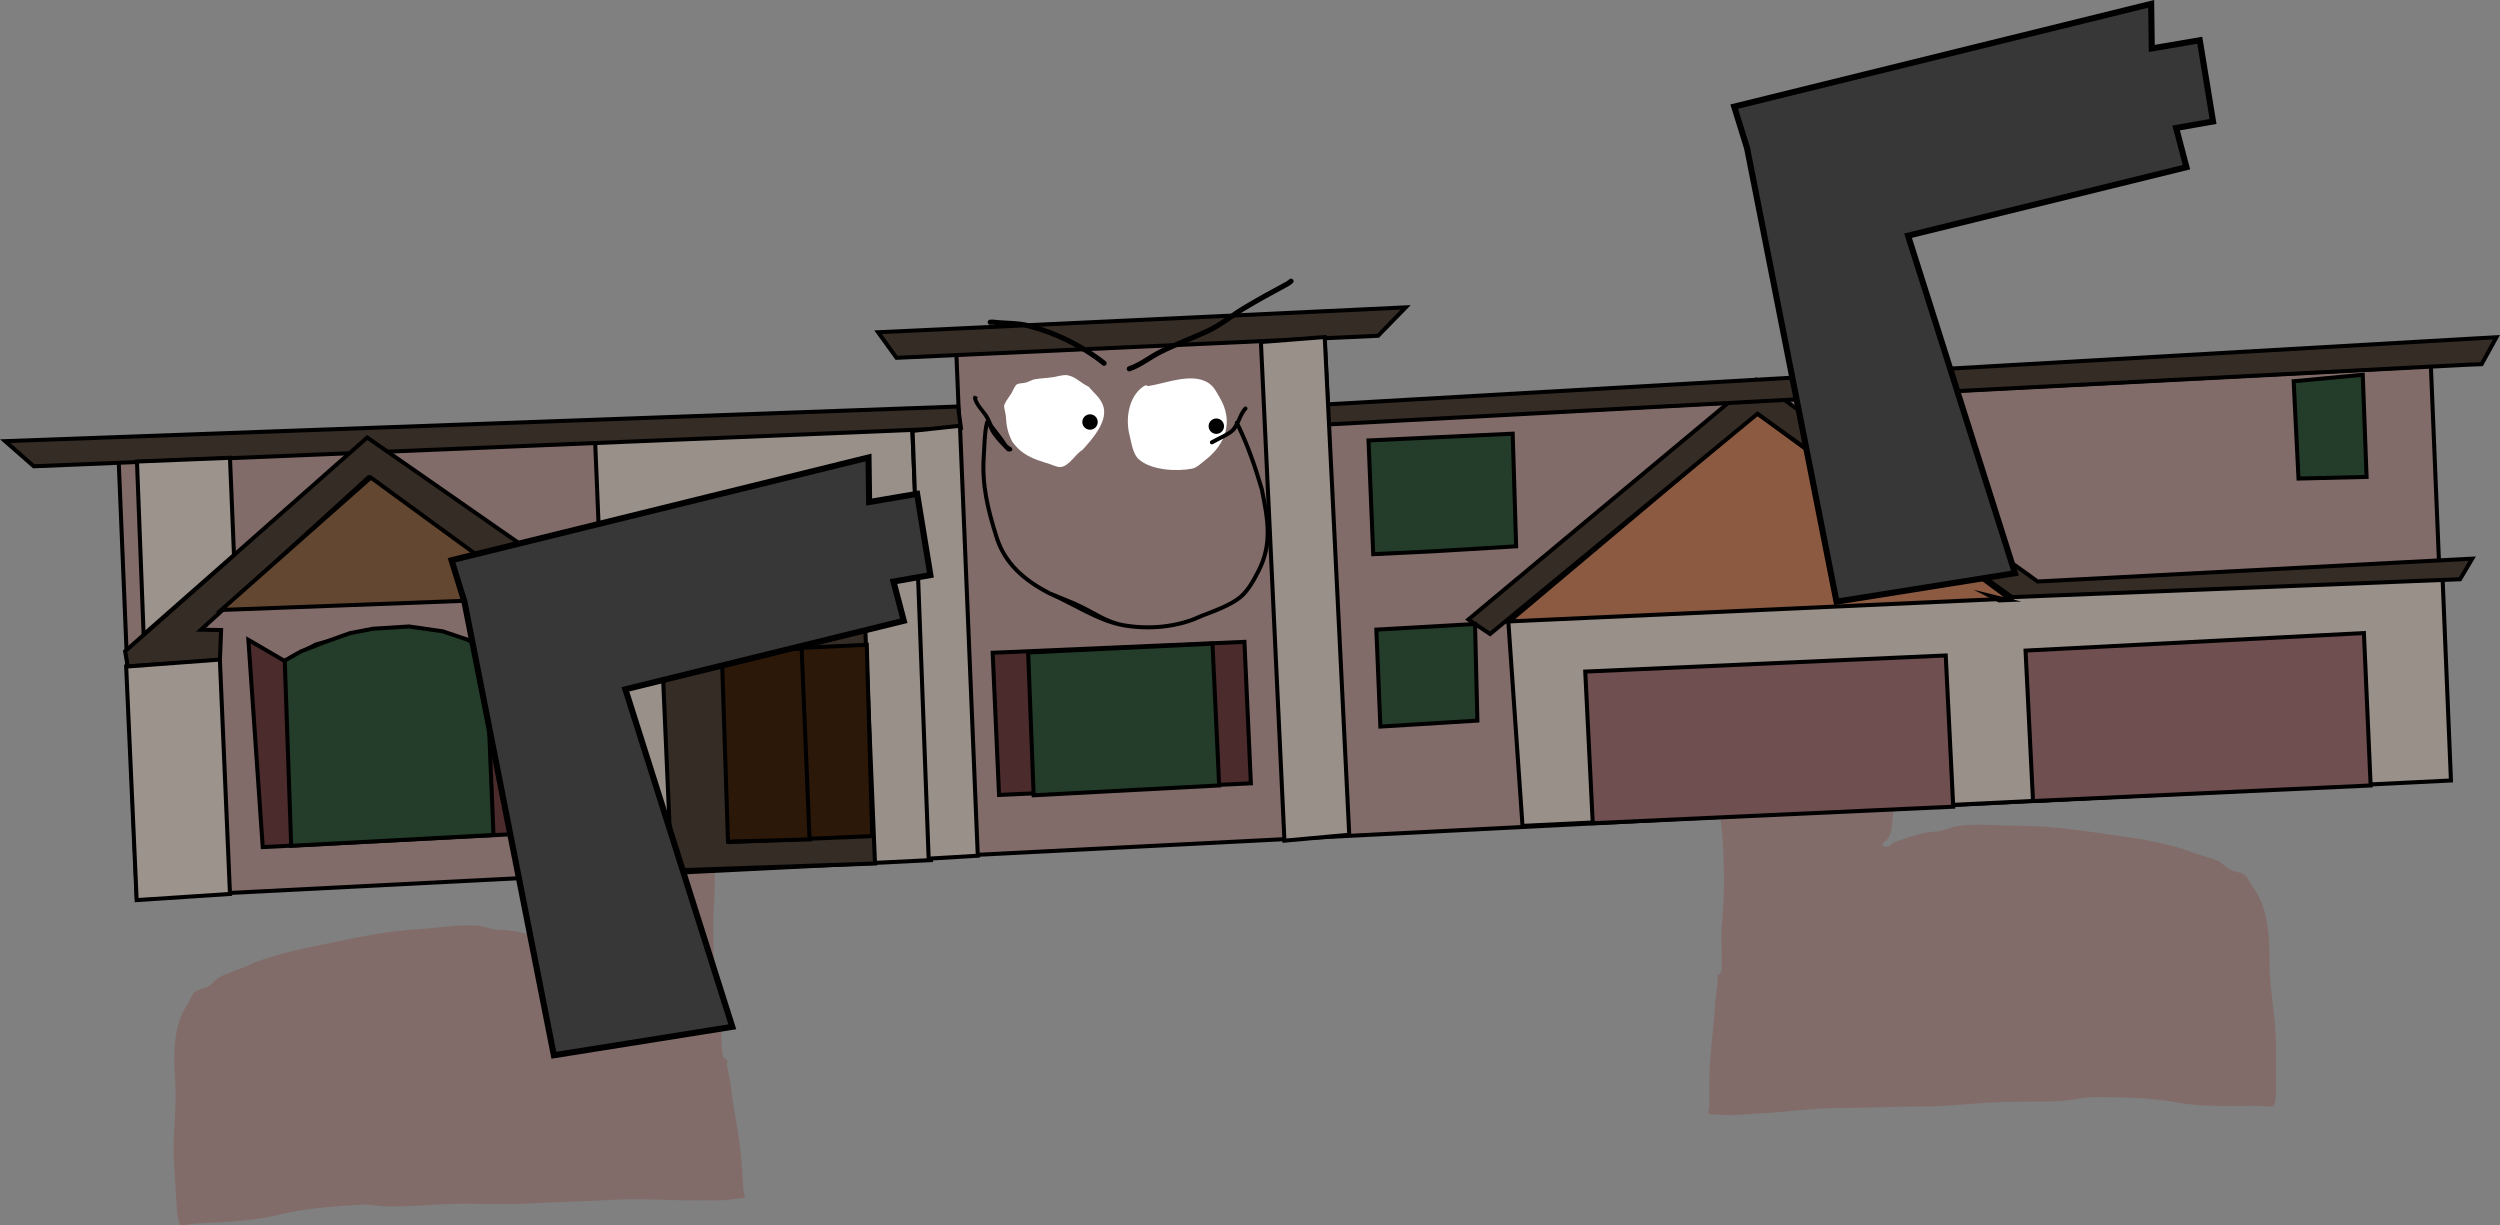 <svg version="1.1" xmlns="http://www.w3.org/2000/svg" xmlns:xlink="http://www.w3.org/1999/xlink" width="618.897" height="303.289" viewBox="0,0,618.897,303.289"><rect x="0" y="0" width="618.897" height="303.289" fill="#808080" stroke="none"/><g transform="translate(-24.377,-16.402)"><g data-paper-data="{&quot;isPaintingLayer&quot;:true}" fill-rule="nonzero" stroke-linejoin="miter" stroke-miterlimit="10" stroke-dasharray="" stroke-dashoffset="0" style="mix-blend-mode: normal"><path d="M454.443,140.337c-0.445,-0.527 -1.775,-1.854 -2.358,-2.212c-0.417,-0.257 -1.114,0.039 -1.455,-0.305c-0.179,-0.18 -0.383,-0.408 -0.506,-0.538c1.1,0.115 2.189,0.187 3.32,0.185c6.91,-0.011 13.924,0.346 20.754,-0.698c3.66,-0.559 7.233,-0.295 10.916,-0.492c3.337,-0.179 6.585,-0.712 9.938,-0.718c1.41,-0.002 2.637,-0.117 4.018,-0.383c0.509,-0.098 1.052,-0.796 1.467,-0.499c0.415,0.296 -0.395,1.008 -0.497,1.493c-0.25,1.191 -0.642,2.423 -0.767,3.631c-0.252,2.417 0.848,5.861 -0.357,8.02c-0.125,6.717 -1.714,13.229 -2.035,19.903c-0.315,6.558 -1.337,13.134 -1.346,19.609c-0.009,6.687 -0.44,13.255 -1.264,19.899c-0.431,3.475 -0.838,6.931 -1.234,10.41c-0.19,1.667 -0.156,3.963 -0.831,5.515c-0.206,0.474 -0.585,0.956 -0.958,1.44l-0.137,-0.1l-0.605,0.754c-0.066,0.081 -0.106,0.183 -0.106,0.294c0,0.263 0.224,0.476 0.5,0.475l1,-0.002l-0,-0.101l0.174,0.073c0.59,-1.067 1.902,-1.278 3.04,-1.69c2.468,-0.893 5.753,-1.922 8.487,-2.049c1.991,-0.106 3.725,-1.144 5.687,-1.403c4.709,-0.622 9.905,-0.015 14.666,-0.023c7.055,-0.012 13.774,0.896 20.748,1.892c6.838,0.977 13.604,1.802 20.234,3.897c2.732,1.197 5.823,1.776 8.493,2.921c1.116,0.479 1.976,1.605 3.048,2.18c1.013,0.543 2.625,0.565 3.522,1.243c0.831,0.628 1.528,2.219 2.126,3.069c3.911,5.213 4.095,12.553 4.107,18.909c0.012,6.673 1.553,13.203 1.565,19.927c0.007,3.757 0.011,7.517 0.017,11.275c0.002,1 -0.025,3.439 -0.664,4.127c-0.139,0.15 -3.251,-0.125 -3.657,-0.125c-6.652,0.011 -14.077,0.366 -20.581,-0.864c-6.533,-1.225 -13.933,-1.268 -20.579,-1.257c-2.047,0.003 -3.831,0.549 -5.838,0.746c-4.84,0.473 -10.075,0.368 -14.949,0.42c-6.993,0.075 -13.864,1.094 -20.894,1.124c-6.944,0.03 -13.895,0.365 -20.844,0.381c-6.906,0.02 -13.907,1.107 -20.82,1.424c-2.9,0.133 -6.02,0.592 -8.901,0.251c-0.285,-0.034 -2.542,-0.061 -2.665,-0.194c-0.37,-0.398 0.123,-1.06 0.123,-1.593c-0.002,-2.226 0.003,-4.453 0.008,-6.679c0.015,-6.631 1.179,-13.291 1.493,-19.933c0.204,-1.572 0.406,-3.146 0.608,-4.718c0.06,-0.464 -0.419,-1.129 -0.021,-1.401c0.392,-0.268 0.876,-0.613 0.912,-1.071c0.289,-3.723 -0.292,-7.505 0.076,-11.227c0.661,-6.74 0.66,-13.32 0.293,-20.081c-0.364,-6.553 -1.892,-12.864 -0.995,-19.519c0.891,-6.604 1.308,-13.204 1.722,-19.849c0.414,-6.633 1.124,-13.243 2.282,-19.796c0.498,-2.816 1.779,-5.534 2.2,-8.328c0.451,-2.987 -0.387,-5.646 -0.392,-8.541c0,0 0.067,-0.407 -0.433,-0.406c-0.067,0 -0.193,-0.061 -0.243,-0.046c0.3,-2.904 1.16,-6.548 -0.611,-8.646z" data-paper-data="{&quot;noHover&quot;:false,&quot;origItem&quot;:[&quot;Path&quot;,{&quot;applyMatrix&quot;:true,&quot;segments&quot;:[[[468.03134,200.77183],[0.30527,-3.04336],[0.05031,-0.0156]],[[468.20689,200.74722],[-0.06713,0],[0.5,0]],[[468.70689,201.24722],[0,0],[0,3.03472]],[[469.08608,210.19772],[0.45598,-3.13034],[-0.42648,2.92787]],[[466.87422,218.9193],[0.50263,-2.95078],[-1.16952,6.86586]],[[464.56311,239.65292],[0.42559,-6.9513],[-0.42643,6.96497]],[[462.80883,260.44035],[0.90268,-6.92056],[-0.90967,6.97415]],[[463.76772,280.88562],[-0.35206,-6.86907],[0.35432,7.08646]],[[463.4339,301.91889],[0.67356,-7.06328],[-0.37417,3.90028]],[[463.33467,313.68007],[0.29545,-3.90165],[-0.0364,0.48074]],[[462.42077,314.80108],[0.3921,-0.28052],[-0.39806,0.28478]],[[462.43932,316.26928],[0.06048,-0.48569],[-0.20514,1.64751]],[[461.82117,321.21147],[0.20655,-1.64733],[-0.32572,6.96162]],[[460.28729,342.0957],[0.0272,-6.94964],[-0.00913,2.33283]],[[460.26582,349.09418],[0.00222,-2.33285],[-0.00053,0.5578]],[[460.13969,350.76281],[-0.36922,-0.41811],[0.12307,0.13936]],[[462.8037,350.96968],[-0.28515,-0.03591],[2.87984,0.36272]],[[471.7022,350.71975],[-2.90002,0.13451],[6.91361,-0.32066]],[[492.51689,349.25845],[-6.90629,0.00867],[6.9497,-0.00549]],[[513.35113,348.89106],[-6.94441,0.01916],[7.03063,-0.01893]],[[534.23453,347.74818],[-6.9935,0.06622],[4.87343,-0.04615]],[[549.17486,347.33507],[-4.84082,0.48781],[2.00749,-0.20229]],[[555.01119,346.56456],[-2.04692,0],[6.64691,0]],[[575.5787,347.92158],[-6.53074,-1.29493],[6.5023,1.30046]],[[596.15164,348.86694],[-6.65171,0],[0.40588,0]],[[599.80714,349.00455],[-0.13976,0.15721],[0.64049,-0.72044]],[[600.47742,344.68083],[0,1.04801],[0,-3.93809]],[[600.47742,332.86656],[0,3.93809],[0,-7.04769]],[[598.94266,311.98485],[0.00043,6.99458],[-0.0004,-6.66111]],[[594.86514,292.16883],[3.90167,5.47056],[-0.59593,-0.89241]],[[592.74438,288.94959],[0.82995,0.65964],[-0.89558,-0.71179]],[[589.22482,287.64095],[1.0118,0.57121],[-1.07109,-0.60469]],[[586.1808,285.35179],[1.11527,0.50361],[-2.66735,-1.20447]],[[577.78922,282.30441],[2.73005,1.2592],[-6.62657,-2.20678]],[[557.56094,278.18823],[6.83587,1.03575],[-6.97258,-1.05646]],[[536.80167,276.19081],[7.05463,0],[-4.76109,0]],[[522.0666,276.18621],[4.70977,-0.64353],[-1.9622,0.26811]],[[516.37174,277.63991],[1.99125,-0.10792],[-2.7344,0.12834]],[[507.87802,279.76756],[2.46916,-0.9318],[-1.13885,0.42977]],[[504.92409,281.48835],[0.5915,-1.11745],[0,0]],[504.66123,281.45698],[504.66123,281.56303],[[503.66123,281.56303],[0,0],[-0.27614,0]],[[503.16123,281.06303],[0,0.27614],[0,-0.11626]],[[503.26746,280.75486],[-0.06655,0.08492],[0,0]],[503.87355,279.96534],[[504.01042,280.07041],[0,0],[0.3735,-0.50602]],[[504.97011,278.56137],[-0.20703,0.49629],[0.6783,-1.62603]],[[505.80868,272.7723],[-0.19283,1.74739],[0.40234,-3.64588]],[[507.0629,261.84107],[-0.43703,3.64189],[0.83545,-6.96212]],[[508.37943,240.9616],[-0.02069,7.00886],[0.02003,-6.78644]],[[509.77184,220.40407],[-0.32726,6.87253],[0.33309,-6.99482]],[[511.849,199.5447],[-0.13682,7.03998],[1.20865,-2.26119]],[[512.22209,191.13859],[-0.25616,2.5332],[0.12797,-1.26552]],[[512.99693,187.33386],[-0.25205,1.24796],[0.10265,-0.50827]],[[513.51719,185.86785],[0.41469,0.3113],[-0.41496,-0.31151]],[[512.05015,186.38831],[0.5088,-0.10176],[-1.38213,0.27643]],[[508.03345,186.78175],[1.4099,0],[-3.35322,0]],[[498.09923,187.51495],[3.33709,-0.18183],[-3.68398,0.20073]],[[487.18731,188.00965],[3.66102,-0.58011],[-6.83186,1.08254]],[[466.43943,188.7004],[6.91015,0],[-1.13113,0]],[[463.12097,188.49963],[1.0993,0.12191],[0.12274,0.13668]],[[463.56163,188.988],[-0.1785,-0.18934],[0.34065,0.36133]],[[465.01619,189.31],[-0.41676,-0.27003],[0.5817,0.3769]],[[467.43343,191.7101],[-0.44393,-0.55318],[1.76743,2.20238]]],&quot;closed&quot;:true}]}" fill="#816c69" stroke="none" stroke-width="0.5" stroke-linecap="butt"/><path d="M191.932,170.457c-0.051,-0.012 -0.173,0.057 -0.24,0.061c-0.499,0.03 -0.407,0.432 -0.407,0.432c0.179,2.89 -0.488,5.595 0.152,8.548c0.598,2.762 2.05,5.395 2.726,8.175c1.572,6.467 2.702,13.02 3.537,19.614c0.837,6.607 1.673,13.167 2.982,19.702c1.319,6.586 0.196,12.979 0.25,19.542c0.064,6.77 0.482,13.337 1.571,20.022c0.604,3.691 0.265,7.502 0.79,11.199c0.065,0.456 0.57,0.769 0.978,1.012c0.414,0.247 -0.021,0.941 0.068,1.4c0.302,1.556 0.604,3.114 0.907,4.671c0.736,6.61 2.321,13.184 2.759,19.8c0.147,2.221 0.293,4.443 0.433,6.665c0.033,0.531 0.568,1.161 0.224,1.582c-0.115,0.14 -2.365,0.307 -2.648,0.359c-2.853,0.52 -5.997,0.255 -8.899,0.303c-6.92,0.113 -13.976,-0.537 -20.87,-0.127c-6.937,0.415 -13.895,0.513 -20.828,0.915c-7.019,0.407 -13.941,-0.183 -20.925,0.177c-4.867,0.251 -10.086,0.682 -14.946,0.51c-2.016,-0.071 -3.831,-0.505 -5.875,-0.381c-6.635,0.402 -14.017,0.905 -20.459,2.534c-6.414,1.632 -13.847,1.739 -20.486,2.141c-0.405,0.025 -3.493,0.493 -3.642,0.352c-0.682,-0.647 -0.864,-3.08 -0.925,-4.078c-0.232,-3.75 -0.468,-7.503 -0.7,-11.253c-0.416,-6.711 0.706,-13.324 0.294,-19.984c-0.393,-6.343 -0.676,-13.68 2.895,-19.126c0.542,-0.886 1.137,-2.517 1.926,-3.195c0.852,-0.732 2.46,-0.854 3.436,-1.459c1.033,-0.641 1.819,-1.818 2.903,-2.365c2.591,-1.308 5.64,-2.078 8.29,-3.443c6.484,-2.503 13.185,-3.747 19.947,-5.147c6.897,-1.428 13.546,-2.751 20.587,-3.178c4.752,-0.288 9.9,-1.216 14.639,-0.888c1.974,0.137 3.771,1.064 5.765,1.046c2.737,-0.043 6.081,0.779 8.601,1.517c1.162,0.34 2.485,0.469 3.142,1.498l0.169,-0.084l0.006,0.101l0.998,-0.06c0.276,-0.017 0.485,-0.242 0.469,-0.505c-0.007,-0.111 -0.053,-0.21 -0.124,-0.287l-0.652,-0.714l-0.13,0.108c-0.403,-0.459 -0.812,-0.917 -1.048,-1.377c-0.773,-1.507 -0.885,-3.8 -1.181,-5.452c-0.617,-3.448 -1.243,-6.871 -1.894,-10.312c-1.245,-6.579 -2.093,-13.107 -2.528,-19.78c-0.42,-6.461 -1.859,-12.961 -2.591,-19.486c-0.745,-6.641 -2.745,-13.041 -3.297,-19.736c-1.34,-2.08 -0.462,-5.585 -0.867,-7.982c-0.202,-1.197 -0.672,-2.403 -0.997,-3.576c-0.132,-0.478 -0.987,-1.137 -0.591,-1.459c0.396,-0.322 0.982,0.341 1.496,0.407c1.396,0.18 2.628,0.217 4.035,0.132c3.347,-0.203 6.623,0.127 9.965,0.098c3.689,-0.032 7.238,-0.518 10.926,-0.187c6.883,0.617 13.861,-0.175 20.758,-0.594c1.129,-0.068 2.211,-0.209 3.301,-0.391c-0.114,0.138 -0.304,0.377 -0.471,0.569c-0.319,0.365 -1.032,0.113 -1.433,0.395c-0.558,0.394 -1.802,1.801 -2.212,2.354c-1.634,2.204 -0.544,5.787 -0.06,8.667z" data-paper-data="{&quot;noHover&quot;:false,&quot;origItem&quot;:[&quot;Path&quot;,{&quot;applyMatrix&quot;:true,&quot;segments&quot;:[[[936.06267,401.54367],[0.61054,-6.08672],[0.10063,-0.03121]],[[936.41378,401.49443],[-0.13425,0],[1,0]],[[937.41378,402.49443],[0,0],[0,6.06943]],[[938.17215,420.39544],[0.91195,-6.26068],[-0.85297,5.85573]],[[933.74845,437.8386],[1.00526,-5.90156],[-2.33904,13.73171]],[[929.12622,479.30585],[0.85118,-13.9026],[-0.85285,13.92993]],[[925.61766,520.8807],[1.80536,-13.84111],[-1.81934,13.9483]],[[927.53544,561.77124],[-0.70413,-13.73814],[0.70865,14.17291]],[[926.8678,603.83778],[1.34712,-14.12656],[-0.74835,7.80057]],[[926.66935,627.36014],[0.59091,-7.8033],[-0.07281,0.96147]],[[924.84154,629.60215],[0.7842,-0.56103],[-0.79612,0.56956]],[[924.87864,632.53856],[0.12095,-0.97138],[-0.41029,3.29502]],[[923.64234,642.42294],[0.4131,-3.29467],[-0.65145,13.92325]],[[920.57458,684.1914],[0.0544,-13.89927],[-0.01826,4.66566]],[[920.53165,698.18835],[0.00443,-4.6657],[-0.00106,1.11559]],[[920.27939,701.52561],[-0.73844,-0.83621],[0.24613,0.27872]],[[925.6074,701.93937],[-0.5703,-0.07183],[5.75969,0.72543]],[[943.4044,701.4395],[-5.80004,0.26901],[13.82722,-0.64132]],[[985.03378,698.5169],[-13.81258,0.01734],[13.8994,-0.01099]],[[1026.70226,697.78213],[-13.88881,0.03833],[14.06125,-0.03785]],[[1068.46906,695.49637],[-13.987,0.13244],[9.74685,-0.09229]],[[1098.34971,694.67014],[-9.68163,0.97562],[4.01498,-0.40459]],[[1110.02238,693.12912],[-4.09384,0],[13.29383,0]],[[1151.1574,695.84315],[-13.06149,-2.58987],[13.0046,2.60092]],[[1192.30327,697.73388],[-13.30342,0],[0.81177,0]],[[1199.61429,698.0091],[-0.27953,0.31442],[1.28098,-1.44089]],[[1200.95484,689.36166],[0,2.09601],[0,-7.87618]],[[1200.95484,665.73311],[0,7.87618],[0,-14.09537]],[[1197.88531,623.96971],[0.00085,13.98916],[-0.00081,-13.32221]],[[1189.73029,584.33766],[7.80335,10.94112],[-1.19186,-1.78483]],[[1185.48876,577.89918],[1.6599,1.31927],[-1.79115,-1.42359]],[[1178.44964,575.2819],[2.02361,1.14243],[-2.14218,-1.20937]],[[1172.3616,570.70359],[2.23055,1.00723],[-5.3347,-2.40894]],[[1155.57844,564.60883],[5.4601,2.5184],[-13.25314,-4.41356]],[[1115.12189,556.37646],[13.67173,2.07149],[-13.94517,-2.11292]],[[1073.60335,552.38162],[14.10925,0],[-9.52217,0]],[[1044.1332,552.37241],[9.41953,-1.28706],[-3.92441,0.53622]],[[1032.74348,555.27981],[3.9825,-0.21584],[-5.4688,0.25667]],[[1015.75603,559.53511],[4.93832,-1.86359],[-2.2777,0.85954]],[[1009.84819,562.9767],[1.183,-2.23491],[0,0]],[1009.32246,562.91396],[1009.32246,563.12605],[[1007.32246,563.12605],[0,0],[-0.55228,0]],[[1006.32246,562.12605],[0,0.55228],[0,-0.23252]],[[1006.53492,561.50971],[-0.13311,0.16984],[0,0]],[1007.7471,559.93068],[[1008.02083,560.14081],[0,0],[0.747,-1.01203]],[[1009.94023,557.12275],[-0.41406,0.99258],[1.35661,-3.25207]],[[1011.61736,545.54459],[-0.38566,3.49478],[0.80468,-7.29176]],[[1014.12579,523.68213],[-0.87405,7.28378],[1.67091,-13.92424]],[[1016.75886,481.92319],[-0.04137,14.01772],[0.04007,-13.57289]],[[1019.54368,440.80815],[-0.65453,13.74505],[0.66617,-13.98964]],[[1023.69799,399.08941],[-0.27364,14.07995],[2.41729,-4.52238]],[[1024.44418,382.27717],[-0.51232,5.0664],[0.25594,-2.53105]],[[1025.99386,374.66773],[-0.5041,2.49593],[0.20531,-1.01654]],[[1027.03438,371.73569],[0.82938,0.6226],[-0.82993,-0.62301]],[[1024.10031,372.77663],[1.0176,-0.20352],[-2.76426,0.55285]],[[1016.06689,373.56351],[2.81979,0],[-6.70643,0]],[[996.19847,375.0299],[6.67418,-0.36366],[-7.36795,0.40146]],[[974.37461,376.0193],[7.32205,-1.16021],[-13.66372,2.16508]],[[932.87887,377.4008],[13.8203,0],[-2.26225,0]],[[926.24195,376.99926],[2.1986,0.24383],[0.24549,0.27336]],[[927.12326,377.976],[-0.357,-0.37867],[0.6813,0.72266]],[[930.03238,378.61999],[-0.83352,-0.54006],[1.16339,0.75379]],[[934.86686,383.4202],[-0.88786,-1.10635],[3.53486,4.40477]]],&quot;closed&quot;:true}],&quot;index&quot;:null}" fill="#816c69" stroke="none" stroke-width="0.5" stroke-linecap="butt"/><g><g><g stroke="#000000" stroke-width="1" stroke-linecap="round"><path d="M58.238,238.633l-4.478,-108.053l208.117,-8.625l-0.745,-17.973l91.138,-3.971l1.067,21.197l264.041,-13.687l8.782,-0.578l4.248,102.49z" fill="#816c69"/><path d="M176.164,233.231l-4.469,-107.839l78.492,-3.253l4.667,107.188z" fill="#999089"/><path d="M629.075,159.976l2.057,49.64l-229.844,11.24l-3.571,-51.464l230.349,-9.89z" fill="#999089"/><path d="M398.022,170.238l61.303,-51.58l62.469,45.936z" fill="#8c5a41"/><path d="M517.094,163.932l4.176,1.027l-1.974,0.082z" fill="none"/><path d="M528.808,160.36l107.597,-5.66l-3.024,5.098l-110.928,4.426l-62.986,-45.4l-66.213,54.527l-5.361,-3.593l71.224,-59.365z" fill="#352c25"/><path d="M353.225,121.469l-0.229,-4.963l289.404,-16.624l-3.677,6.668l-4.126,0.171l-168.127,8.683z" fill="#352c25"/><path d="M241.755,98.654l130.621,-6.159l-6.843,7.03l-119.202,5.455z" fill="#352c25"/><path d="M262.251,122.325l-229.511,9.512l-7.087,-6.222l235.915,-8.577z" fill="#352c25"/><path d="M609.297,109.18l0.946,25.285l-16.848,0.407l-1.201,-24.086z" fill="#243d2a"/><path d="M527.668,214.706l-1.848,-37.243l83.765,-4.344l1.666,37.735z" fill="#6f4f50"/><path d="M418.678,220.192l-1.86,-37.533l89.241,-3.989l1.856,37.436z" fill="#6f4f50"/><path d="M271.701,213.198l-1.58,-35.194l62.326,-2.704l1.597,35.024z" fill="#4b2b2c"/><path d="M280.27,213.279l-1.363,-35.348l45.629,-2.182l1.658,35.094z" fill="#243d2a"/><path d="M190.619,231.898l-3.644,-83.017l4.334,-2.676l8.841,-2.402l7.473,-1.085l12.483,-0.324l11.838,1.884l5.577,2.192l3.469,83.703z" fill="#352c25"/><path d="M240.304,223.392l-35.397,1.467l-1.65,-47.162l35.693,-1.673z" fill="#2b1809"/><path d="M222.837,177.007l1.956,47.198l-20.195,0.546l-1.548,-47.166z" fill="#2b1809"/><path d="M238.882,171.931l-37.425,1.551l-0.869,-23.422l3.458,-2.373l5.49,-2.36l4.212,-1.338l8.718,-0.458l6.093,-0.059l6.263,1.582l3.505,1.212z" fill="#090909"/><path d="M155.035,222.71l-65.618,3.398l-3.548,-51.3l2.498,1.447l5.414,3.168l1.144,0.631l4.472,-2.415l3.181,-1.683l7.133,-1.943l4.918,-1.464l5.566,-0.521l4.978,-0.012l9.048,1.37l8.25,2.954l2.932,2.108l1.924,-2.6l2.253,-2.032l3.615,-1.022l2.224,48.762z" fill="#4b2b2c"/><path d="M144.673,177.993l1.87,45.117l-50.078,2.681l-1.596,-45.856l4.07,-2.301l5.299,-2.061l6.707,-2.41l5.745,-1.11l8.917,-0.563l8.381,1.204l6.389,2.159z" fill="#243d2a"/><path d="M169.479,162.449l-0.315,4.666l-8.929,0.273l-44.616,-32.829l-41.488,37.73l4.982,0.084l-0.3,7.476l-22.796,1.526l-0.664,-3.753l59.934,-52.913z" fill="#352c25"/><path d="M116.181,134.633l40.86,29.834l-77.905,2.938z" fill="#634731"/><path d="M342.354,224.518l-5.827,-123.445l15.798,-1.236l6.072,123.217z" fill="#999089"/><path d="M250.293,123.065l11.733,-1.262l4.412,106.443l-12.162,0.722z" fill="#999089"/><path d="M173.755,174.316l-13.299,0.26l-0.457,-3.665l14.102,-0.488z" fill="#352c25"/><path d="M173.856,174.287l2.322,58.475l-12.37,0.61l-3.457,-58.889z" fill="#9c938c"/><path d="M55.612,181.417l23.194,-1.737l2.507,58.032l-23.102,1.515z" fill="#9c938c"/><path d="M59.931,173.484l-1.648,-42.825l23.024,-0.93l0.998,24.071z" fill="#9c938c"/><path d="M398.858,123.766l0.851,27.881l-20.573,1.24l-14.804,0.71l-1.167,-28.159z" fill="#243d2a"/><path d="M365.106,172.274l24.427,-1.4l0.585,23.918l-24.017,1.48z" fill="#243d2a"/></g><path d="M308.749,111.963c4.391,-0.678 11.652,-3.787 15.54,-0.155c0.888,0.829 1.41,1.962 2.02,2.991c3.463,5.83 1.641,11.478 -3.586,15.528c-0.91,0.705 -2.101,1.89 -3.246,2.098c-3.977,0.746 -10.175,0.374 -13.198,-2.335c-1.466,-1.314 -1.812,-4.121 -2.259,-5.921c-1.075,-4.024 -0.264,-9.615 3.444,-12.119c0.192,-0.13 0.433,-0.22 0.698,-0.286c0.216,0.256 0.586,0.199 0.586,0.199z" data-paper-data="{&quot;noHover&quot;:false,&quot;origItem&quot;:[&quot;Path&quot;,{&quot;applyMatrix&quot;:true,&quot;segments&quot;:[[[280.57114,132.11231],[0.24194,0.31213],[-0.31493,0.06475]],[[279.73784,132.41383],[0.23281,-0.14357],[-4.48957,2.76866]],[[275.107,146.4721],[-1.06967,-4.79248],[0.4376,2.14144]],[[277.4676,153.53313],[-1.66272,-1.61891],[3.42848,3.33815]],[[292.84617,156.91157],[-4.72073,0.68487],[1.35845,-0.18869]],[[296.75617,154.60614],[-1.10575,0.78581],[6.35384,-4.51544]],[[301.72346,136.55739],[3.7938,7.03563],[-0.66888,-1.2418]],[[299.49869,132.94711],[1.00516,1.02],[-4.40232,-4.46732]],[[281.25032,132.37586],[5.20505,-0.58374],[0,0]]],&quot;closed&quot;:true}]}" fill="#ffffff" stroke="none" stroke-width="0.5" stroke-linecap="butt"/><path d="M285.084,109.778c1.033,-0.163 2.536,-0.673 3.6,-0.478c1.997,0.366 3.419,2.052 5.181,2.821c1.231,1.483 2.673,2.521 3.477,4.387c1.692,3.924 -2.611,8.634 -4.98,11.267c-1.758,0.972 -3.349,4.186 -5.571,4.257c-0.771,0.025 -2.02,-0.605 -2.777,-0.831c-3.804,-1.134 -6.732,-2.161 -9.081,-5.54c-1.12,-2.21 -1.422,-3.857 -1.56,-6.357c-0.034,-0.618 -0.573,-2.163 -0.37,-2.688c0.369,-0.959 1.235,-1.986 1.772,-2.867c0.28,-0.459 0.891,-2.018 1.397,-2.233c0.836,-0.356 1.743,-0.137 2.737,-0.61c0.453,-0.179 0.896,-0.373 1.337,-0.551c1.579,-0.321 3.282,-0.333 4.838,-0.578z" data-paper-data="{&quot;noHover&quot;:false,&quot;origItem&quot;:[&quot;Path&quot;,{&quot;applyMatrix&quot;:true,&quot;segments&quot;:[[[247.74944,129.096],[1.87542,-0.30119],[-0.52807,0.18739]],[[246.15338,129.67651],[0.54253,-0.18834],[-1.19358,0.50883]],[[242.90759,130.2554],[1.00212,-0.37815],[-0.60753,0.22925]],[[241.15936,132.81009],[0.35167,-0.52718],[-0.67487,1.01169]],[[238.93851,136.08955],[0.48199,-1.11177],[-0.26369,0.60823]],[[239.24623,139.26365],[-0.00986,-0.72923],[0.03991,2.95034]],[[240.76989,146.79951],[-1.21096,-2.65802],[2.60196,4.09492]],[[251.15837,153.73863],[-4.42548,-1.52091],[0.88053,0.30261]],[[254.37606,154.85173],[-0.9092,-0.00863],[2.62129,0.02488]],[[261.1161,150.12213],[-2.11778,1.05889],[2.91842,-2.98609]],[[267.51703,137.14639],[1.80126,4.70443],[-0.85642,-2.23675]],[[263.64689,131.82913],[1.37785,1.8069],[-2.03746,-0.99231]],[[257.70334,128.26637],[2.33477,0.52887],[-1.2438,-0.28174]],[[253.45458,128.65572],[1.22482,-0.14142],[-1.8445,0.21297]]],&quot;closed&quot;:true}]}" fill="#ffffff" stroke="none" stroke-width="0.5" stroke-linecap="butt"/><path d="M292.314,120.953c-0.044,-1.053 0.775,-1.942 1.828,-1.986c1.053,-0.044 1.942,0.775 1.986,1.828c0.044,1.053 -0.775,1.942 -1.828,1.986c-1.053,0.044 -1.942,-0.775 -1.986,-1.828z" fill="#000000" stroke="none" stroke-width="0.5" stroke-linecap="butt"/><path d="M323.582,121.986c-0.044,-1.053 0.775,-1.942 1.828,-1.986c1.053,-0.044 1.942,0.775 1.986,1.828c0.044,1.053 -0.775,1.942 -1.828,1.986c-1.053,0.044 -1.942,-0.775 -1.986,-1.828z" fill="#000000" stroke="none" stroke-width="0.5" stroke-linecap="butt"/><path d="M268.886,96.203c-0.026,-0.636 0.609,-0.662 0.609,-0.662l0.706,-0.027c2.895,0.371 6.092,0.204 8.901,0.907c6.729,1.732 13.574,5.065 18.991,9.411c0,0 0.496,0.399 0.097,0.894c-0.399,0.496 -0.894,0.097 -0.894,0.097c-5.262,-4.243 -11.958,-7.484 -18.51,-9.17c-2.692,-0.716 -5.851,-0.496 -8.641,-0.868l-0.597,0.027c0,0 -0.636,0.026 -0.662,-0.609z" fill="#000000" stroke="none" stroke-width="0.5" stroke-linecap="butt"/><path d="M344.484,85.63c0.386,0.506 -0.119,0.892 -0.119,0.892l-0.811,0.617c-3.725,2.005 -7.488,4.051 -11.109,6.24c-2.768,1.674 -5.33,3.827 -8.239,5.247c-4.024,1.956 -8.295,3.457 -12.277,5.462c-2.646,1.332 -4.939,3.232 -7.765,4.214c0,0 -0.601,0.208 -0.809,-0.393c-0.208,-0.601 0.393,-0.809 0.393,-0.809c2.767,-0.951 5.019,-2.844 7.608,-4.148c3.988,-2.007 8.264,-3.511 12.293,-5.469c2.874,-1.391 5.406,-3.539 8.137,-5.191c3.609,-2.182 7.358,-4.235 11.078,-6.221l0.728,-0.559c0,0 0.506,-0.386 0.892,0.119z" fill="#000000" stroke="none" stroke-width="0.5" stroke-linecap="butt"/><path d="M323.969,126.141c-0.242,-0.438 0.196,-0.679 0.196,-0.679l0.193,-0.107c1.194,-0.698 4.049,-1.894 4.862,-2.816c0.35,-0.398 0.631,-0.834 0.877,-1.29c-0.041,-0.109 -0.133,-0.451 0.241,-0.636c0.034,-0.017 0.067,-0.03 0.099,-0.04c0.551,-1.167 1.001,-2.393 1.9,-3.377c0,0 0.339,-0.368 0.706,-0.029c0.368,0.339 0.029,0.706 0.029,0.706c-0.895,0.965 -1.319,2.207 -1.863,3.376c2.583,5.299 4.377,10.53 6.04,16.203c1.466,7.348 2.689,13.606 -0.87,20.519c-1.2,2.331 -2.585,4.92 -4.635,6.646c-2.364,1.991 -6.931,3.658 -9.836,4.761c-5.854,2.804 -13.144,3.422 -19.556,2.289c-6.24,-1.114 -12.53,-5.413 -18.373,-7.928c-6.17,-3.192 -11.246,-7.392 -13.39,-14.27c-2.164,-6.94 -3.683,-12.986 -3.159,-20.293c0.196,-2.709 0.154,-5.579 0.795,-8.213l0.029,-0.037l-0.012,-0.006l0.253,-0.564c-0.034,-0.069 -0.069,-0.137 -0.104,-0.206c-0.916,-1.791 -2.709,-3.127 -3.154,-5.176c0.071,-0.223 0.143,-0.446 0.214,-0.67l0.925,0.334l0.018,-0.001c-0.001,0.002 -0.002,0.004 -0.003,0.007l0.039,0.014c0,0 0.011,0.268 -0.179,0.419c0.561,1.779 2.255,3.083 3.074,4.718c0.293,0.584 0.556,1.188 0.826,1.792c1.205,1.59 2.541,3.219 3.55,4.835c0.251,0.19 0.49,0.384 0.707,0.626l0.137,-0.112l0.326,0.399c0.068,0.082 0.111,0.185 0.116,0.3c0.011,0.276 -0.203,0.509 -0.479,0.52l-0.52,0.022l-0.004,-0.095l-0.222,0.051c-0.384,-0.408 -0.898,-0.922 -1.447,-1.5c-0.184,-0.184 -0.363,-0.378 -0.524,-0.562c-1.199,-1.312 -2.422,-2.857 -2.744,-4.226c-0.48,2.394 -0.448,4.976 -0.622,7.405c-0.518,7.178 0.99,13.105 3.116,19.924c2.06,6.607 6.945,10.597 12.863,13.664c2.538,1.09 5.15,2.027 7.639,3.228c3.467,1.674 6.614,3.94 10.481,4.619c6.23,1.106 13.303,0.495 18.988,-2.223c2.793,-1.062 7.32,-2.678 9.584,-4.605c1.944,-1.655 3.248,-4.119 4.392,-6.34c3.443,-6.688 2.2,-12.709 0.788,-19.823c-1.581,-5.37 -3.267,-10.335 -5.652,-15.347c-0.191,0.304 -0.407,0.593 -0.66,0.861c-1.003,1.059 -3.748,2.22 -5.103,3.013l-0.214,0.119c0,0 -0.438,0.242 -0.679,-0.196z" fill="#000000" stroke="none" stroke-width="0.5" stroke-linecap="butt"/></g><path d="M453.696,42.796l103.223,-25.44l0.151,11.035l11.877,-2.026l3.287,20.106l-9.134,1.605l2.549,9.709l-68.917,16.964l26.465,83.552l-44.179,7.045l-22.134,-112.254z" fill="#373737" stroke="#000000" stroke-width="1.5" stroke-linecap="round"/><path d="M136.162,155.091l103.223,-25.44l0.151,11.035l11.877,-2.026l3.287,20.106l-9.134,1.605l2.549,9.709l-68.917,16.964l26.465,83.552l-44.179,7.045l-22.134,-112.254z" fill="#373737" stroke="#000000" stroke-width="1.5" stroke-linecap="round"/></g></g></g></svg><!--rotationCenter:295.6228023316194:163.59789543030502-->